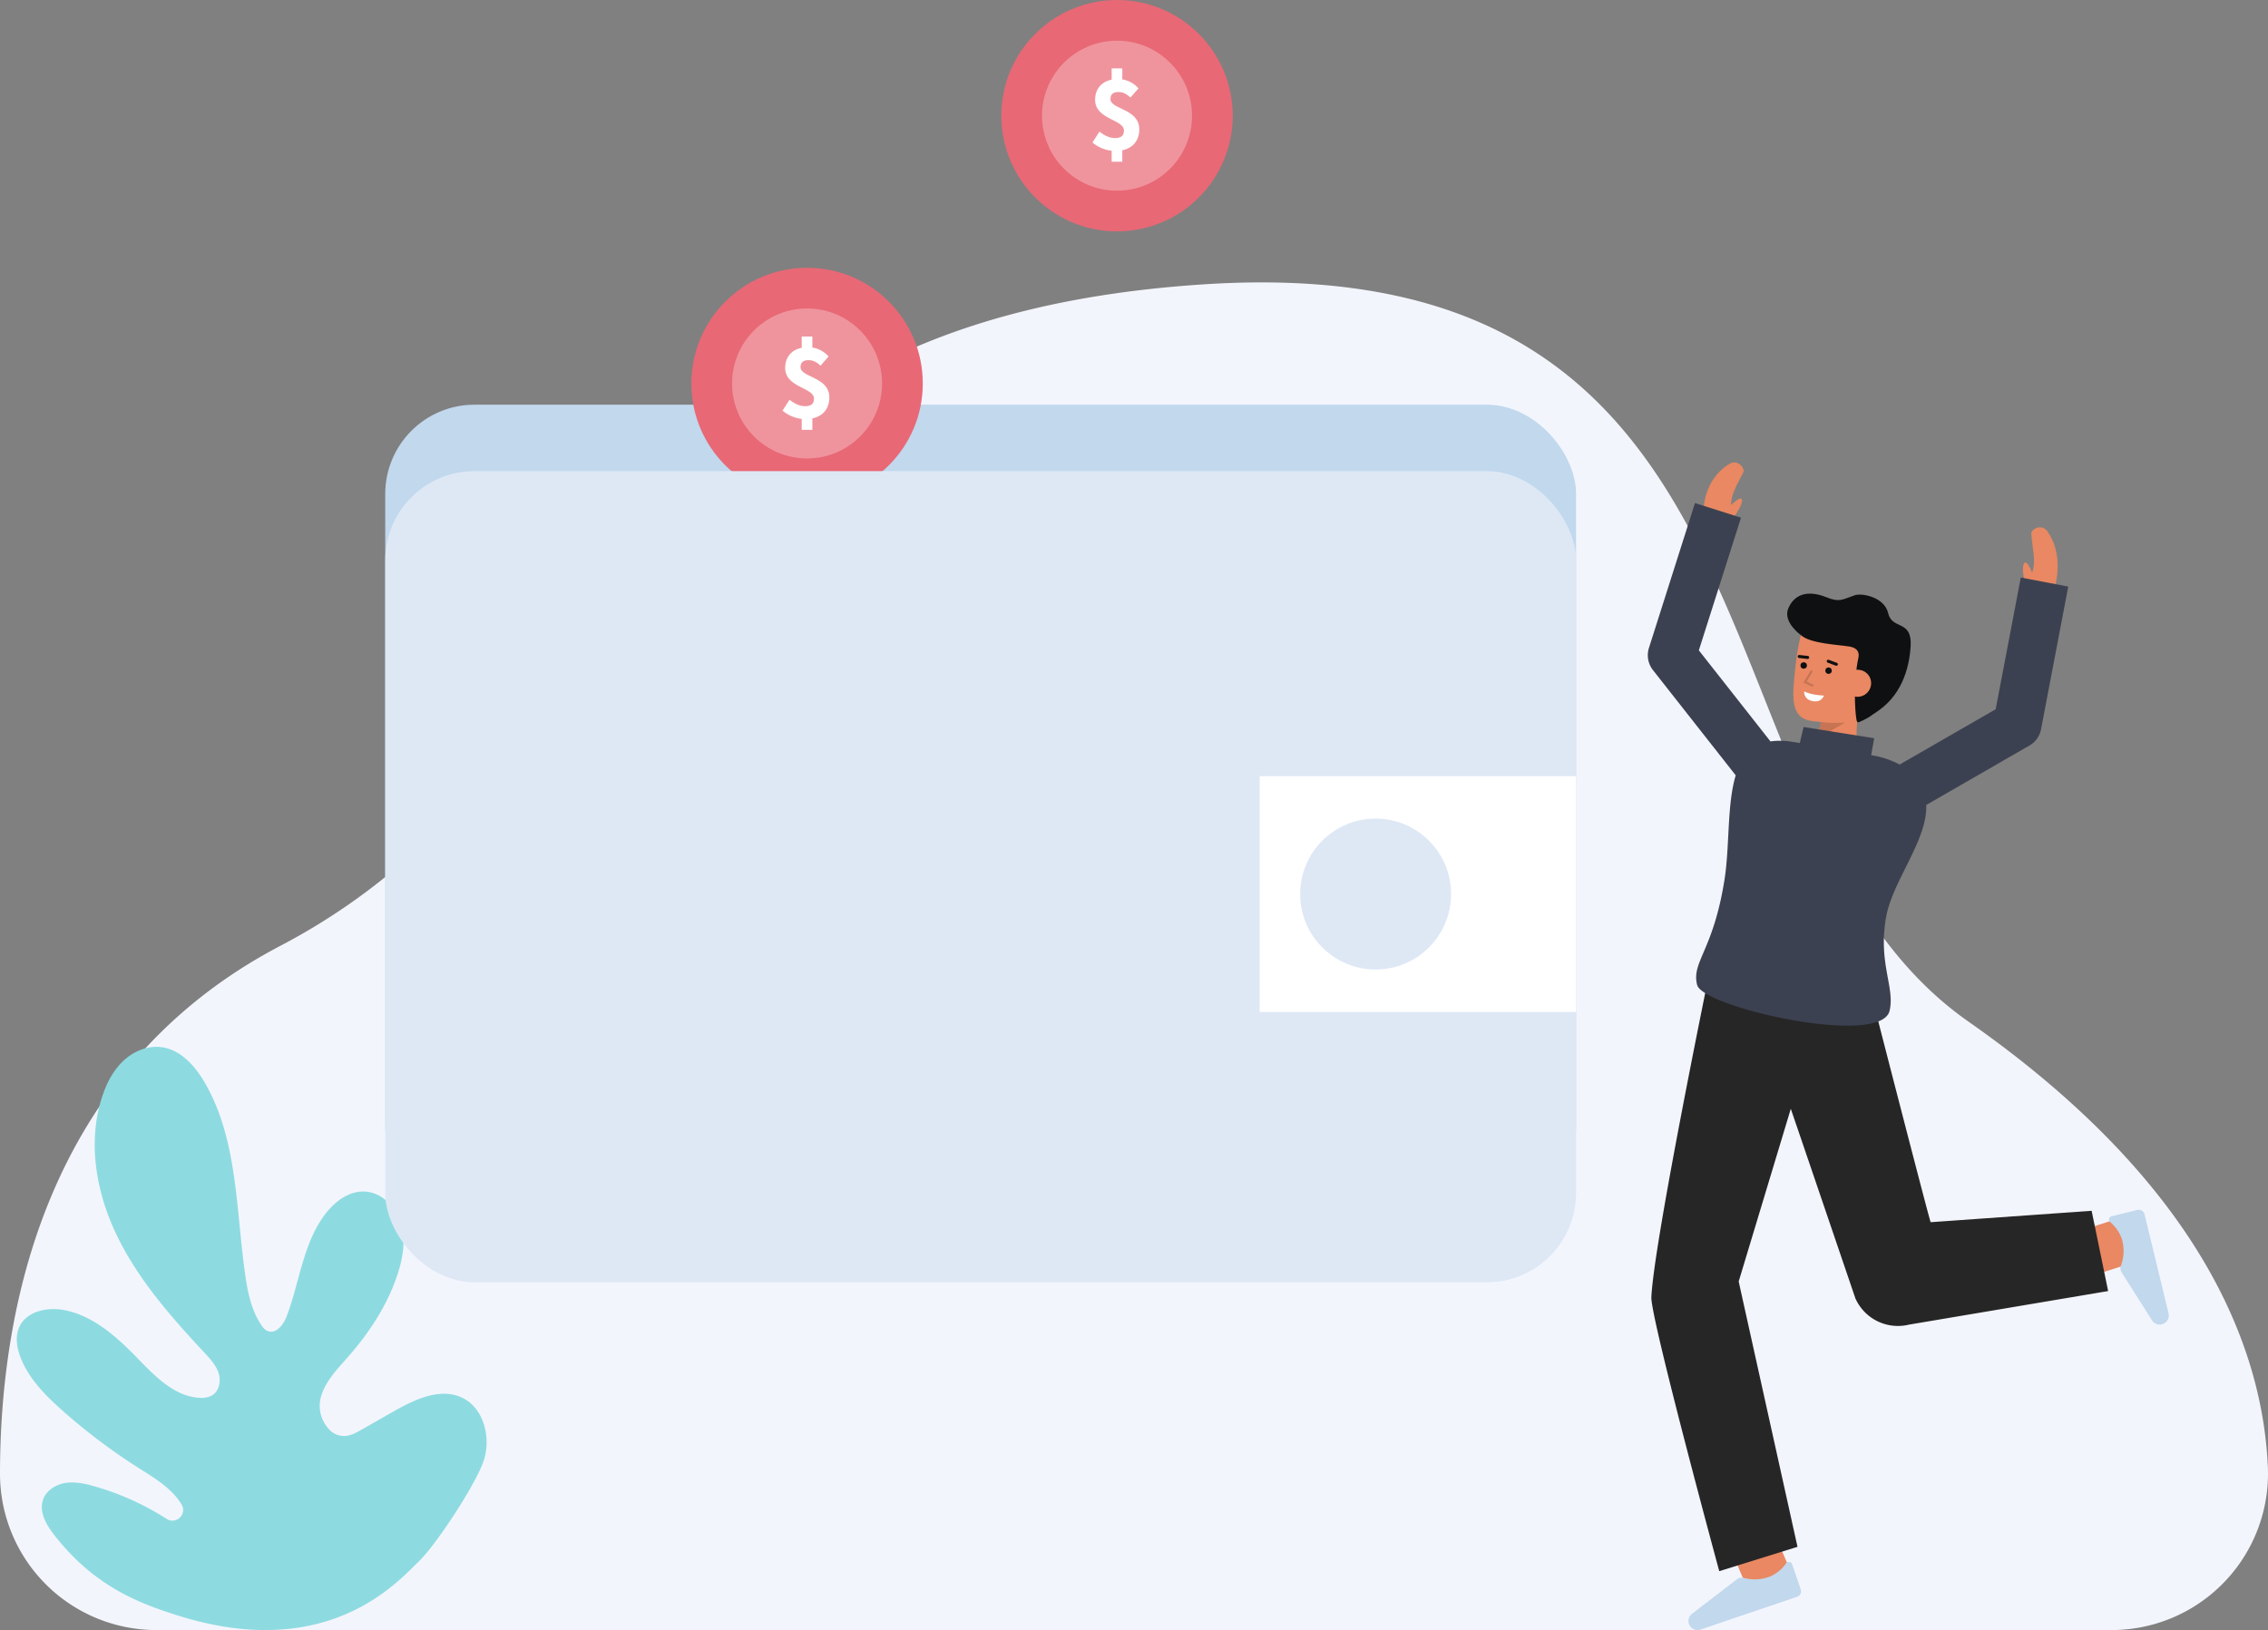 <svg id="Layer_1" data-name="Layer 1" xmlns="http://www.w3.org/2000/svg" viewBox="0 0 1023.908 736.012">
  <rect x="0" y="0" width="1023.908" height="736.012" fill="#808080" stroke="none"/>
  <path d="M953.27,736.012a70.638,70.638,0,0,0,70.568-73.764c-2.324-52.562-29.2-126.78-135.144-200.951C759.5,370.848,817.77,110.429,543.271,128.4S294.944,338.821,126.628,427.03C19.487,483.18.007,593.043,0,665.486a70.592,70.592,0,0,0,70.635,70.526Z" fill="#f3f5fd"></path>
  <rect x="173.918" y="182.73" width="537.616" height="366.261" rx="40.286" fill="#c1d8ed"></rect>
  <g>
    <g>
      <path d="M813.116,286.828s-8.344-5.854-5.8-12.042,8.386-8.636,17.1-5.156c6.195,2.475,7.194,1.071,12.943-.861,3.293-1.106,13.395.851,15.056,8.064,1.78,7.726,10.89,2.789,10.161,14.923-.61,10.155-4.2,23-16.492,30.4" fill="#0f1011"></path>
      <g>
        <path d="M842.385,344.936s-7.164-5.028-2.837-25.707l-15.485-4.923s-.562,18.955-9.326,23.9Z" fill="#E98862"></path>
        <g opacity="0.15">
          <path d="M818.475,334.7l14.43-8.427-10.33-1.4A28.728,28.728,0,0,1,818.475,334.7Z"></path>
        </g>
        <path d="M849.557,312.252c-1.891,6.2-6.1,11.772-11.949,13.12-6.942,1.6-11.879,1.15-19.532.192-10.444-1.306-8.736-12.155-7.656-23.168,1.084-11.056,3.439-22.767,8.047-26.091,9.2-6.634,32.772,1.246,34.11,14.434C853.269,297.559,851.356,306.349,849.557,312.252Z" fill="#E98862"></path>
        <path d="M838.1,324.823c.2,1.1.37,1.583,1.39,1.138,4-1.748,13-5.517,18.112-23.213,4.584-15.856-4.56-23.776-12.22-27.153-6.6-2.91-22.559-5.335-30.639-1.746-6.963,3.092-1.624,12.979-1.624,12.979,4.09,3.786,16.926,4.273,21.787,5.09,4.449.748,4.436,3.5,4.059,5.225C836.673,307.626,837.4,320.95,838.1,324.823Z" fill="#0f1011"></path>
        <g>
          <circle cx="825.523" cy="302.826" r="1.449" fill="#0f1011"></circle>
          <circle cx="814.296" cy="300.477" r="1.449" fill="#0f1011"></circle>
          <path d="M816.088,297.535a.674.674,0,0,1-.077,0L812.2,297.1a.681.681,0,0,1,.152-1.354l3.814.43a.681.681,0,0,1-.075,1.357Z" fill="#0f1011"></path>
          <path d="M829.036,300.614a.674.674,0,0,1-.24-.044l-3.642-1.373a.681.681,0,0,1,.48-1.275l3.642,1.374a.681.681,0,0,1-.24,1.318Z" fill="#0f1011"></path>
        </g>
        <path d="M832.562,307.28a6.143,6.143,0,0,0,12.025,2.516,6.042,6.042,0,0,0-4.755-7.271C835.506,301.84,833.257,303.959,832.562,307.28Z" fill="#E98862"></path>
        <g opacity="0.15">
          <path d="M818.2,310.006a.478.478,0,0,1-.2-.044l-3.329-1.5a.5.5,0,0,1-.222-.716l2.91-4.783a.5.5,0,1,1,.854.52l-2.615,4.3,2.812,1.263a.5.5,0,0,1-.206.956Z"></path>
        </g>
        <path d="M823.441,314.066s-5.378-.1-8.935-1.87c0,0-.408,3.5,3.749,4.369S823.441,314.066,823.441,314.066Z" fill="#fff"></path>
      </g>
    </g>
    <path d="M780.186,237.047l-11.107-4.109s-1.4-15.256,11.41-23.323c4.246-2.673,7.344,2.079,6.566,3.631-2.571,5.13-5.62,9.851-5.559,14.781,1.642-1.533,4.01-3.494,4.708-2.779C788.04,227.129,780.186,237.047,780.186,237.047Z" fill="#E98862"></path>
    <path d="M944.7,575.778,940.538,555.2c-.062.013-.143.029-.239.053,1.509-.381,10.591-3.3,18.141-5.785l6.567,19.948C947.2,575.273,945.32,575.653,944.7,575.778Z" fill="#E98862"></path>
    <path d="M979.012,593.009a4.107,4.107,0,0,1-3.322,5.017h0a4.108,4.108,0,0,1-4.063-1.737l-13.8-21.772a3.463,3.463,0,0,1-.377-2.866,19.1,19.1,0,0,0,.557-11.948,17.03,17.03,0,0,0-5.239-7.793,1.546,1.546,0,0,1,.561-2.741l11.6-2.861a2.677,2.677,0,0,1,3.243,1.97Z" fill="#c1d8ed"></path>
    <path d="M789.947,719.728c-7.437-17.211-7.984-19.048-8.164-19.651l20.127-5.994c-.018-.061-.041-.139-.074-.233.515,1.469,4.236,10.253,7.388,17.549Z" fill="#E98862"></path>
    <path d="M767.7,735.793a4.108,4.108,0,0,1-5.295-2.859h0a4.109,4.109,0,0,1,1.365-4.2l20.448-15.7a3.46,3.46,0,0,1,2.82-.633,19.1,19.1,0,0,0,11.95-.516,17.041,17.041,0,0,0,7.292-5.917,1.547,1.547,0,0,1,2.781.313l3.889,11.3a2.678,2.678,0,0,1-1.671,3.408Z" fill="#c1d8ed"></path>
    <path d="M745.522,585.715c1.031-22.767,22.109-126.353,24.342-137.524l75.638,3.424s25.076,97.519,26.1,100.236l72.683-5.15,7.452,36.242L861.844,598.1a21.033,21.033,0,0,1-24.218-11.867s-28.582-84.019-29.159-85.568l-23.522,77.953L811.5,698.43l-35.33,10.99S745.105,594.922,745.522,585.715Z" fill="#262626"></path>
    <path d="M914.956,267.238l11.82.728s6.2-15.25-2.256-27.8c-2.8-4.161-7.558-1.066-7.473.669.279,5.731,2.4,13.141.354,17.626-.882-2.065-2.256-4.816-3.183-4.444C911.778,254.992,914.956,267.238,914.956,267.238Z" fill="#E98862"></path>
    <path d="M912.306,260.764l-11.335,59.474L857.6,345.223a39.471,39.471,0,0,0-12.19-4.13l-.658-.132,1.371-7.635-31.872-5.075-1.727,7.239c-2.684-.421-4.419-.687-4.574-.706a30.769,30.769,0,0,0-8.655-.022l-32.336-41.117,19.037-59.9-20.781-6.6-20.785,65.4a10.9,10.9,0,0,0,1.821,10.041l37.355,47.5c-4.011,13.166-2.657,32.243-5.126,47.5-5.18,32.06-14.87,36.58-12.31,47.1,2.48,10.2,82.9,28.25,86.89,11.74,2.53-10.5-5.21-21.4-1.61-42.09,2.9-16.659,18.762-34.891,18.167-50.868l46.574-26.828a10.9,10.9,0,0,0,5.267-7.406l12.271-64.385Z" fill="#3C4151"></path>
  </g>
  <g>
    <g>
      <circle cx="364.36" cy="173.143" r="52.239" fill="#E86875"></circle>
      <g opacity="0.29">
        <circle cx="364.36" cy="173.143" r="33.864" fill="#fff"></circle>
      </g>
    </g>
    <path d="M353.275,185.4l3.159-4.9c2.5,1.919,4.694,2.9,7.023,2.9,2.792,0,4.02-1.158,4.02-3.4,0-5.068-13-4.976-13-13.865,0-5.714,3.958-9.354,10.2-9.354a12.213,12.213,0,0,1,9.377,4.179l-3.623,4.15c-1.79-1.628-3.309-2.485-5.365-2.485-2.37,0-3.655.955-3.655,3.168,0,4.7,13,4.287,13,13.7,0,5.656-3.743,9.747-10.953,9.747A16.39,16.39,0,0,1,353.275,185.4Zm8.663-33.447h4.806v7.094h-4.806Zm0,34.333h4.806v7.783h-4.806Z" fill="#fff"></path>
  </g>
  <g>
    <g>
      <circle cx="504.287" cy="52.239" r="52.239" fill="#E86875"></circle>
      <g opacity="0.29">
        <circle cx="504.287" cy="52.239" r="33.864" fill="#fff"></circle>
      </g>
    </g>
    <path d="M493.2,64.335l3.159-4.9c2.5,1.918,4.694,2.9,7.023,2.9,2.792,0,4.02-1.158,4.02-3.4,0-5.068-13-4.977-13-13.865,0-5.714,3.958-9.354,10.2-9.354a12.212,12.212,0,0,1,9.377,4.179l-3.623,4.15c-1.79-1.628-3.308-2.486-5.365-2.486-2.37,0-3.655.956-3.655,3.169,0,4.7,13,4.287,13,13.7,0,5.657-3.743,9.748-10.953,9.748A16.392,16.392,0,0,1,493.2,64.335Zm8.664-33.447h4.805v7.094h-4.805Zm0,34.332h4.805V73h-4.805Z" fill="#fff"></path>
  </g>
  <path d="M80.991,729.663C61.185,723.525,41.969,715.5,24.46,693.054c-3.593-4.6-6.97-10.494-5-16,1.482-4.143,5.769-6.8,10.124-7.476a20.962,20.962,0,0,1,4.9-.134c.008,0,.016,0,.019,0a41.248,41.248,0,0,1,7.413,1.454l.692.2a122.091,122.091,0,0,1,32.668,14.754,4.811,4.811,0,0,0,6.7-6.55,29.135,29.135,0,0,0-3.58-4.7,46.344,46.344,0,0,0-6.514-5.649c-3.114-2.271-6.436-4.3-9.687-6.373A268.4,268.4,0,0,1,27.954,636.7c-7.64-6.806-15.111-14.359-18.743-23.928-1.668-4.4-2.427-9.473-.437-13.737,3.284-7,12.586-8.963,20.194-7.51C42.3,594.079,52.946,603.85,62.389,613.59,70.22,621.683,79,630.644,90.246,631.141a9.85,9.85,0,0,0,5.546-1.112c3.21-1.944,4.035-6.448,2.891-10.024s-3.791-6.434-6.346-9.178C77.486,594.9,62.872,578.32,53.228,558.8s-13.914-42.571-7.213-63.3c1.964-6.06,4.916-11.956,9.522-16.358s11.063-7.162,17.385-6.32c8.613,1.135,15.1,8.405,19.464,15.909,15,25.753,14.083,57.308,18.308,86.808,1.182,8.259,2.9,16.729,7.82,23.527a5.553,5.553,0,0,0,1.726,1.61c4.048,2.344,7.68-2.383,9.2-6.394,6-15.868,7.5-34.016,18.242-47.15,4.1-5,9.9-9.179,16.365-9.138,7.895.054,14.655,6.648,16.959,14.2s.925,15.756-1.543,23.256c-4.582,13.906-12.8,26.395-22.472,37.379-5.1,5.8-10.871,11.655-12.4,19.219a15.333,15.333,0,0,0,4.813,14.133,8.988,8.988,0,0,0,6.655,2.176c2.592-.237,4.936-1.559,7.195-2.844.948-.54,1.9-1.088,2.857-1.625q5.659-3.222,11.321-6.453c9.595-5.474,21.182-11.067,31.176-6.353,5.1,2.41,8.441,7.149,10.013,12.586a27.541,27.541,0,0,1,0,15.1c-2.977,10.263-21.741,38.822-29.481,46.187C180.1,713.558,148.759,750.666,80.991,729.663Z" fill="#8ddbe0"></path>
  <rect x="173.918" y="212.73" width="537.616" height="366.261" rx="40.286" fill="#dee8f5"></rect>
  <rect x="568.681" y="350.469" width="142.853" height="106.435" fill="#fff"></rect>
  <circle cx="621.037" cy="403.687" r="34.069" fill="#dee8f5"></circle>
</svg>